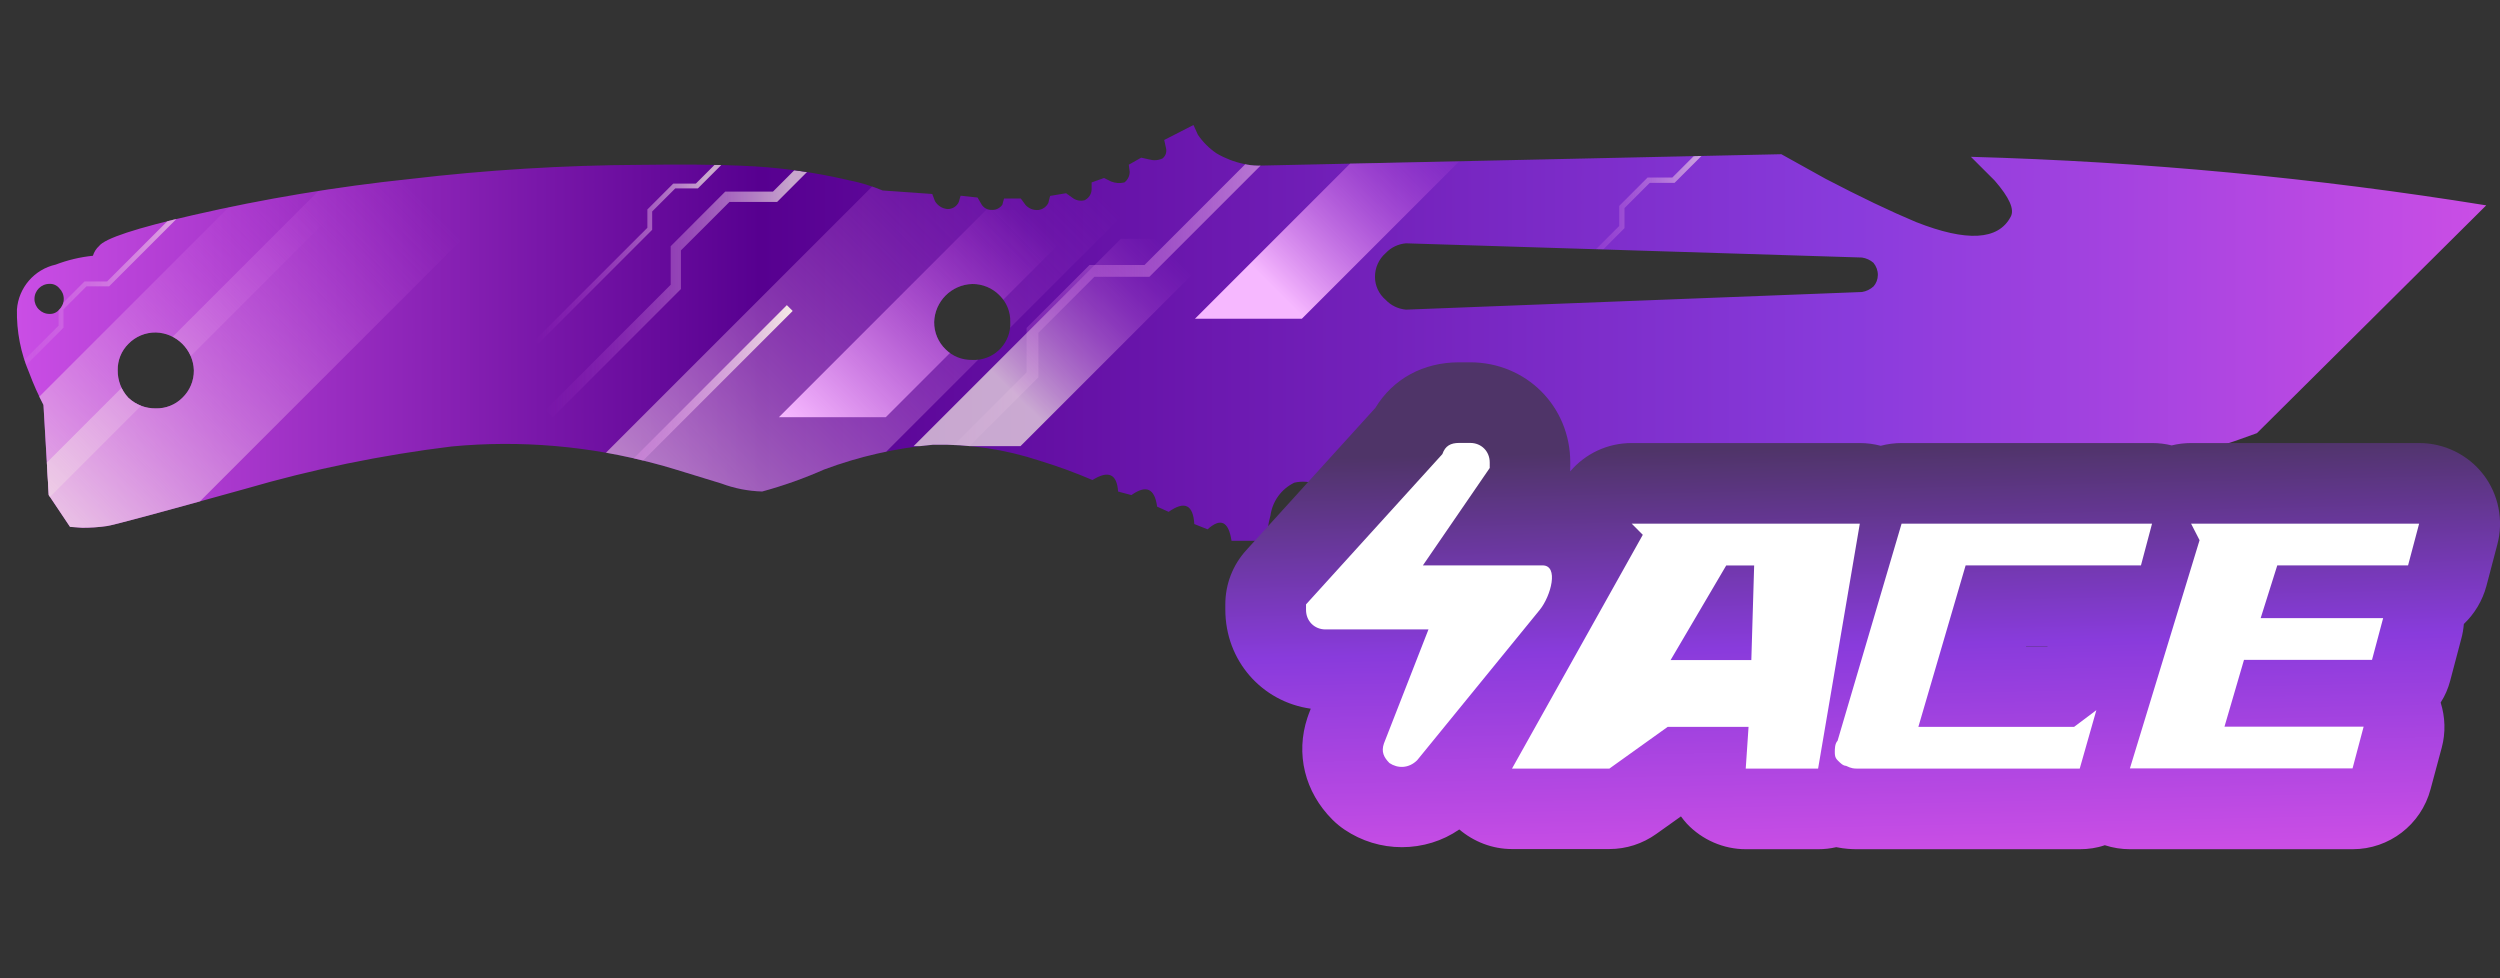 <?xml version="1.0" encoding="utf-8"?>
<!-- Generator: Adobe Illustrator 16.0.0, SVG Export Plug-In . SVG Version: 6.00 Build 0)  -->
<!DOCTYPE svg PUBLIC "-//W3C//DTD SVG 1.1//EN" "http://www.w3.org/Graphics/SVG/1.1/DTD/svg11.dtd">
<svg version="1.1" id="case1" xmlns="http://www.w3.org/2000/svg" xmlns:xlink="http://www.w3.org/1999/xlink" x="0px" y="0px"
	 width="92px" height="36px" viewBox="0 0 92 36" enable-background="new 0 0 92 36" xml:space="preserve">
<rect x="0" y="0" width="92" height="36" fill="#333333" stroke="none"/>
<linearGradient id="knife_canis_1_" gradientUnits="userSpaceOnUse" x1="-66.718" y1="1384.682" x2="24.153" y2="1384.682" gradientTransform="matrix(1 0 0 1 67.34 -1372.431)">
	<stop  offset="0" style="stop-color:#CA4EE5"/>
	<stop  offset="0.301" style="stop-color:#570090"/>
	<stop  offset="0.742" style="stop-color:#893BDC"/>
	<stop  offset="1" style="stop-color:#CA4EE5"/>
</linearGradient>
<path id="knife_canis" fill="url(#knife_canis_1_)" d="M4.723,14.638c0.274,0.256,0.635,0.396,1.01,0.39
	c0.366,0.009,0.719-0.131,0.978-0.39c0.274-0.263,0.427-0.627,0.423-1.007c-0.022-0.763-0.637-1.376-1.4-1.396
	c-0.38-0.005-0.745,0.147-1.01,0.42c-0.259,0.257-0.401,0.61-0.392,0.975C4.327,14.003,4.467,14.365,4.723,14.638z M2.183,10.608
	c-0.088-0.108-0.221-0.168-0.36-0.162c-0.306,0-0.555,0.248-0.555,0.554c-0.001,0.147,0.058,0.288,0.164,0.389
	c0.103,0.105,0.244,0.165,0.391,0.163c0.139,0.007,0.273-0.054,0.36-0.163C2.288,11.288,2.348,11.147,2.346,11
	C2.348,10.853,2.288,10.711,2.183,10.608z M36.785,10.87c-0.264-0.271-0.628-0.423-1.008-0.419c-0.763,0.024-1.375,0.637-1.4,1.399
	c-0.004,0.38,0.149,0.745,0.423,1.008c0.259,0.258,0.612,0.397,0.978,0.387c0.735,0.038,1.362-0.528,1.4-1.264
	c0.002-0.043,0.002-0.087,0-0.131C37.188,11.482,37.046,11.128,36.785,10.87z M68.943,10.545c0.104-0.117,0.16-0.268,0.162-0.424
	c0.002-0.165-0.059-0.325-0.162-0.45C68.824,9.567,68.676,9.5,68.52,9.477L51.743,8.954c-0.286,0.023-0.554,0.151-0.75,0.36
	c-0.253,0.221-0.396,0.542-0.394,0.877c0,0.325,0.146,0.634,0.394,0.844c0.196,0.208,0.464,0.336,0.75,0.36l16.778-0.649
	c0.158-0.025,0.306-0.097,0.424-0.205L68.943,10.545z M91.493,7.557l-8.438,8.383c-7.443,2.737-15.466,3.52-23.299,2.27
	c-0.07-0.07-0.146-0.134-0.229-0.194c-0.135-0.132-0.305-0.221-0.488-0.258c-0.172-0.001-0.342,0.043-0.488,0.129
	c-0.078,0.038-0.156,0.081-0.23,0.129c-0.021-0.067-0.066-0.124-0.129-0.162c-0.1-0.115-0.236-0.186-0.392-0.195
	c-0.104-0.002-0.2,0.045-0.262,0.128c-0.021,0.044-0.042,0.09-0.063,0.133c-0.019-0.061-0.053-0.116-0.098-0.162
	c-0.066-0.119-0.189-0.193-0.325-0.195c-0.104-0.002-0.2,0.046-0.262,0.128c-0.037,0.033-0.062,0.08-0.065,0.13
	c-0.078-0.075-0.164-0.14-0.26-0.194c-0.169-0.134-0.373-0.213-0.587-0.228c-0.149-0.012-0.294,0.048-0.394,0.162
	c-0.061,0.032-0.094,0.093-0.096,0.16l-0.158-0.163c-0.095-0.102-0.227-0.16-0.36-0.162c-0.104-0.004-0.196,0.063-0.229,0.162
	c-0.019,0.052-0.029,0.105-0.031,0.161c-0.027-0.056-0.063-0.108-0.1-0.161c-0.066-0.098-0.176-0.158-0.294-0.162
	c-0.104-0.004-0.196,0.063-0.228,0.162c-0.036,0.046-0.059,0.102-0.064,0.161c-0.051-0.048-0.105-0.091-0.165-0.128
	c-0.163-0.106-0.354-0.163-0.552-0.162c-0.176,0.011-0.341,0.093-0.457,0.227c-0.059,0.054-0.104,0.121-0.13,0.196
	c-0.024-0.049-0.058-0.093-0.099-0.131c-0.088-0.08-0.207-0.114-0.326-0.096c-0.109,0.021-0.19,0.115-0.195,0.228
	c-0.021,0.062-0.032,0.127-0.032,0.194c-0.044-0.042-0.091-0.084-0.132-0.128c-0.102-0.043-0.216-0.054-0.326-0.031
	c-0.094,0.053-0.154,0.15-0.162,0.258v0.197c-0.078-0.048-0.168-0.083-0.26-0.099c-0.199-0.042-0.404-0.019-0.589,0.065
	c-0.162,0.074-0.281,0.216-0.323,0.391c-0.041,0.079-0.053,0.173-0.033,0.262l-0.293,0.162c-0.226-0.291-0.478-0.563-0.75-0.81
	c-0.334-0.461-0.91-0.678-1.466-0.552c-0.476,0.229-0.806,0.68-0.88,1.203c-0.085,0.305-0.129,0.618-0.13,0.936H45.32
	c-0.109-0.717-0.401-0.854-0.881-0.422l-0.488-0.194c-0.044-0.716-0.358-0.862-0.945-0.449l-0.424-0.192
	c-0.089-0.669-0.401-0.813-0.946-0.425l-0.49-0.13c-0.042-0.649-0.357-0.791-0.943-0.424c-0.639-0.273-1.292-0.512-1.955-0.714
	c-1.261-0.416-2.583-0.613-3.911-0.585c-1.37,0.124-2.717,0.43-4.007,0.911c-0.739,0.327-1.501,0.598-2.281,0.81
	c-0.513-0.014-1.019-0.114-1.499-0.293c-1.39-0.43-2.182-0.67-2.378-0.715c-2.46-0.669-5.021-0.889-7.558-0.648
	c-2.568,0.315-5.107,0.836-7.592,1.56c-3.194,0.889-4.889,1.344-5.084,1.367c-0.301,0.045-0.606,0.063-0.911,0.063l-0.45-0.032
	l-0.783-1.17L1.6,14.901c-0.198-0.379-0.372-0.77-0.521-1.17c-0.316-0.738-0.472-1.536-0.456-2.339
	c0.059-0.806,0.639-1.479,1.428-1.655C2.491,9.569,2.95,9.46,3.419,9.412c0.042-0.138,0.121-0.263,0.228-0.36
	c0.218-0.281,1.369-0.659,3.454-1.135c2.632-0.604,5.299-1.048,7.985-1.33c2.822-0.333,5.661-0.507,8.503-0.521
	c1.5-0.021,2.737-0.01,3.714,0.033c1.306,0.05,2.604,0.225,3.877,0.521c0.446,0.086,0.882,0.217,1.302,0.39l1.824,0.129L34.405,7.4
	c0.096,0.166,0.266,0.275,0.457,0.293c0.181,0.008,0.349-0.096,0.424-0.262l0.064-0.228l0.624,0.067l0.131,0.227
	c0.075,0.145,0.227,0.233,0.39,0.228c0.156,0.01,0.306-0.064,0.393-0.194l0.061-0.224h0.618l0.164,0.226
	c0.121,0.142,0.303,0.214,0.488,0.194c0.155-0.021,0.29-0.118,0.36-0.258l0.065-0.259l0.587-0.099l0.225,0.16
	c0.128,0.103,0.297,0.14,0.456,0.099c0.151-0.072,0.251-0.222,0.26-0.389V6.713l0.457-0.163l0.261,0.13
	c0.155,0.062,0.327,0.073,0.489,0.033c0.122-0.093,0.193-0.237,0.193-0.39L41.54,6.061l0.456-0.259l0.293,0.065
	c0.162,0.047,0.334,0.036,0.488-0.033c0.12-0.092,0.17-0.247,0.13-0.392l-0.064-0.291L43.92,4.6l0.163,0.36
	c0.183,0.269,0.415,0.5,0.684,0.683c0.313,0.184,0.653,0.316,1.008,0.39c0.171,0.04,0.347,0.061,0.522,0.063l19.256-0.421
	l1.629,0.905c1.283,0.67,2.396,1.201,3.325,1.59c1.866,0.737,3.03,0.673,3.485-0.191c0.152-0.265-0.042-0.706-0.59-1.336
	l-0.873-0.872C78.883,5.947,85.219,6.544,91.493,7.557z"/>
<linearGradient id="shape2_2_" gradientUnits="userSpaceOnUse" x1="68.448" y1="16.42" x2="68.781" y2="31.421">
	<stop  offset="0" style="stop-color:#4F3468"/>
	<stop  offset="0.489" style="stop-color:#893BDC"/>
	<stop  offset="1" style="stop-color:#CA4EE5"/>
</linearGradient>
<path id="shape2_1_" fill="url(#shape2_2_)" d="M78.38,31.251c-0.313,0-0.625-0.05-0.923-0.147
	c-0.297,0.103-0.607,0.147-0.921,0.147h-8.193c-0.185,0-0.446-0.009-0.77-0.075c-0.218,0.051-0.439,0.075-0.664,0.075h-2.664
	c-0.815,0-1.604-0.342-2.166-0.937c-0.078-0.086-0.149-0.174-0.22-0.271l-0.909,0.647c-0.503,0.359-1.101,0.555-1.726,0.555h-3.584
	c-0.72,0-1.402-0.268-1.938-0.721c-0.616,0.426-1.354,0.652-2.114,0.652c-0.75,0-1.479-0.222-2.104-0.642
	c-0.164-0.11-0.313-0.233-0.45-0.37c-1.021-1.021-1.363-2.423-0.921-3.753l0.045-0.128l0.078-0.203
	c-1.799-0.254-3.144-1.766-3.144-3.646V22.24c0-0.741,0.274-1.45,0.773-1.996l4.747-5.232c0.646-1.069,1.763-1.679,3.078-1.679h0.41
	c2.063,0,3.686,1.618,3.686,3.684c0,0-0.001,0.289-0.003,0.331c0.555-0.653,1.372-1.044,2.26-1.044h8.396
	c0.264,0,0.521,0.034,0.771,0.101c0.25-0.067,0.511-0.101,0.771-0.101h9.22c0.243,0,0.481,0.029,0.717,0.087
	c0.233-0.058,0.476-0.087,0.72-0.087h8.396c0.917,0,1.797,0.433,2.354,1.159c0.559,0.726,0.752,1.689,0.514,2.573l-0.403,1.532
	c-0.146,0.541-0.437,1.02-0.829,1.395c-0.018,0.188-0.045,0.372-0.098,0.555l-0.406,1.537c-0.075,0.282-0.189,0.551-0.35,0.799
	c0.168,0.532,0.188,1.109,0.041,1.656l-0.414,1.539c-0.346,1.297-1.521,2.202-2.862,2.202H78.38z M75.341,23.782l0.013-0.009h-0.793
	l-0.002,0.009H75.341z"/>
<path id="ACE" fill="#FFFFFF" d="M52.568,23.163h-3.789c-0.409,0-0.717-0.308-0.717-0.718c0-0.104,0-0.104,0-0.204l5.018-5.531
	c0.104-0.307,0.311-0.41,0.615-0.41h0.41c0.408,0,0.717,0.308,0.717,0.717c0,0.102,0,0.205,0,0.205l-2.459,3.584h4.402
	c0.612,0,0.311,1.127-0.104,1.639l-4.509,5.531c-0.31,0.308-0.717,0.308-1.021,0.104c-0.203-0.206-0.309-0.41-0.203-0.719
	L52.568,23.163L52.568,23.163L52.568,23.163z M60.046,19.271l0.409,0.41l-4.813,8.603h3.584l2.146-1.536h2.975l-0.104,1.536h2.663
	l1.535-9.013H60.046L60.046,19.271z M64.553,20.809l-0.104,3.482h-2.971l2.047-3.482H64.553L64.553,20.809z M68.343,28.284h8.191
	l0.612-2.15l-0.818,0.614h-5.732l1.739-5.941h6.452l0.408-1.535h-9.217l-2.355,7.988c-0.102,0.104-0.102,0.309-0.102,0.409
	c0,0.103,0,0.205,0.103,0.31c0.103,0.105,0.205,0.203,0.308,0.203C68.137,28.284,68.24,28.284,68.343,28.284L68.343,28.284
	L68.343,28.284z M80.632,19.271l0.312,0.608l-2.563,8.397h8.193l0.408-1.535h-5.121l0.718-2.458h4.711l0.41-1.537h-4.507l0.611-1.94
	h4.813l0.407-1.535H80.632L80.632,19.271z"/>
<g>
	<defs>
		<path id="SVGID_1_" d="M4.723,14.638c0.274,0.256,0.635,0.396,1.01,0.39c0.366,0.009,0.719-0.131,0.978-0.39
			c0.274-0.263,0.427-0.627,0.423-1.007c-0.022-0.763-0.637-1.376-1.4-1.396c-0.38-0.005-0.745,0.147-1.01,0.42
			c-0.259,0.257-0.401,0.61-0.392,0.975C4.327,14.003,4.467,14.365,4.723,14.638z M2.183,10.608
			c-0.088-0.108-0.221-0.168-0.36-0.162c-0.306,0-0.555,0.248-0.555,0.554c-0.001,0.147,0.058,0.288,0.164,0.389
			c0.103,0.105,0.244,0.165,0.391,0.163c0.139,0.007,0.273-0.054,0.36-0.163C2.288,11.288,2.348,11.147,2.346,11
			C2.348,10.853,2.288,10.711,2.183,10.608z M36.785,10.87c-0.264-0.271-0.628-0.423-1.008-0.419
			c-0.763,0.024-1.375,0.637-1.4,1.399c-0.004,0.38,0.149,0.745,0.423,1.008c0.259,0.258,0.612,0.397,0.978,0.387
			c0.735,0.038,1.362-0.528,1.4-1.264c0.002-0.043,0.002-0.087,0-0.131C37.188,11.482,37.046,11.128,36.785,10.87z M68.943,10.545
			c0.104-0.117,0.16-0.268,0.162-0.424c0.002-0.165-0.059-0.325-0.162-0.45C68.824,9.567,68.676,9.5,68.52,9.477L51.743,8.954
			c-0.286,0.023-0.554,0.151-0.75,0.36c-0.253,0.221-0.396,0.542-0.394,0.877c0,0.325,0.146,0.634,0.394,0.844
			c0.196,0.208,0.464,0.336,0.75,0.36l16.778-0.649c0.158-0.025,0.306-0.097,0.424-0.205L68.943,10.545z M91.493,7.557l-8.438,8.383
			c-7.443,2.737-15.466,3.52-23.299,2.27c-0.07-0.07-0.146-0.134-0.229-0.194c-0.135-0.132-0.305-0.221-0.488-0.258
			c-0.172-0.001-0.342,0.043-0.488,0.129c-0.078,0.038-0.156,0.081-0.23,0.129c-0.021-0.067-0.066-0.124-0.129-0.162
			c-0.1-0.115-0.236-0.186-0.392-0.195c-0.104-0.002-0.2,0.045-0.262,0.128c-0.021,0.044-0.042,0.09-0.063,0.133
			c-0.019-0.061-0.053-0.116-0.098-0.162c-0.066-0.119-0.189-0.193-0.325-0.195c-0.104-0.002-0.2,0.046-0.262,0.128
			c-0.037,0.033-0.062,0.08-0.065,0.13c-0.078-0.075-0.164-0.14-0.26-0.194c-0.169-0.134-0.373-0.213-0.587-0.228
			c-0.149-0.012-0.294,0.048-0.394,0.162c-0.061,0.032-0.094,0.093-0.096,0.16l-0.158-0.163c-0.095-0.102-0.227-0.16-0.36-0.162
			c-0.104-0.004-0.196,0.063-0.229,0.162c-0.019,0.052-0.029,0.105-0.031,0.161c-0.027-0.056-0.063-0.108-0.1-0.161
			c-0.066-0.098-0.176-0.158-0.294-0.162c-0.104-0.004-0.196,0.063-0.228,0.162c-0.036,0.046-0.059,0.102-0.064,0.161
			c-0.051-0.048-0.105-0.091-0.165-0.128c-0.163-0.106-0.354-0.163-0.552-0.162c-0.176,0.011-0.341,0.093-0.457,0.227
			c-0.059,0.054-0.104,0.121-0.13,0.196c-0.024-0.049-0.058-0.093-0.099-0.131c-0.088-0.08-0.207-0.114-0.326-0.096
			c-0.109,0.021-0.19,0.115-0.195,0.228c-0.021,0.062-0.032,0.127-0.032,0.194c-0.044-0.042-0.091-0.084-0.132-0.128
			c-0.102-0.043-0.216-0.054-0.326-0.031c-0.094,0.053-0.154,0.15-0.162,0.258v0.197c-0.078-0.048-0.168-0.083-0.26-0.099
			c-0.199-0.042-0.404-0.019-0.589,0.065c-0.162,0.074-0.281,0.216-0.323,0.391c-0.041,0.079-0.053,0.173-0.033,0.262l-0.293,0.162
			c-0.226-0.291-0.478-0.563-0.75-0.81c-0.334-0.461-0.91-0.678-1.466-0.552c-0.476,0.229-0.806,0.68-0.88,1.203
			c-0.085,0.305-0.129,0.618-0.13,0.936H45.32c-0.109-0.717-0.401-0.854-0.881-0.422l-0.488-0.194
			c-0.044-0.716-0.358-0.862-0.945-0.449l-0.424-0.192c-0.089-0.669-0.401-0.813-0.946-0.425l-0.49-0.13
			c-0.042-0.649-0.357-0.791-0.943-0.424c-0.639-0.273-1.292-0.512-1.955-0.714c-1.261-0.416-2.583-0.613-3.911-0.585
			c-1.37,0.124-2.717,0.43-4.007,0.911c-0.739,0.327-1.501,0.598-2.281,0.81c-0.513-0.014-1.019-0.114-1.499-0.293
			c-1.39-0.43-2.182-0.67-2.378-0.715c-2.46-0.669-5.021-0.889-7.558-0.648c-2.568,0.315-5.107,0.836-7.592,1.56
			c-3.194,0.889-4.889,1.344-5.084,1.367c-0.301,0.045-0.606,0.063-0.911,0.063l-0.45-0.032l-0.783-1.17L1.6,14.901
			c-0.198-0.379-0.372-0.77-0.521-1.17c-0.316-0.738-0.472-1.536-0.456-2.339c0.059-0.806,0.639-1.479,1.428-1.655
			C2.491,9.569,2.95,9.46,3.419,9.412c0.042-0.138,0.121-0.263,0.228-0.36c0.218-0.281,1.369-0.659,3.454-1.135
			c2.632-0.604,5.299-1.048,7.985-1.33c2.822-0.333,5.661-0.507,8.503-0.521c1.5-0.021,2.737-0.01,3.714,0.033
			c1.306,0.05,2.604,0.225,3.877,0.521c0.446,0.086,0.882,0.217,1.302,0.39l1.824,0.129L34.405,7.4
			c0.096,0.166,0.266,0.275,0.457,0.293c0.181,0.008,0.349-0.096,0.424-0.262l0.064-0.228l0.624,0.067l0.131,0.227
			c0.075,0.145,0.227,0.233,0.39,0.228c0.156,0.01,0.306-0.064,0.393-0.194l0.061-0.224h0.618l0.164,0.226
			c0.121,0.142,0.303,0.214,0.488,0.194c0.155-0.021,0.29-0.118,0.36-0.258l0.065-0.259l0.587-0.099l0.225,0.16
			c0.128,0.103,0.297,0.14,0.456,0.099c0.151-0.072,0.251-0.222,0.26-0.389V6.713l0.457-0.163l0.261,0.13
			c0.155,0.062,0.327,0.073,0.489,0.033c0.122-0.093,0.193-0.237,0.193-0.39L41.54,6.061l0.456-0.259l0.293,0.065
			c0.162,0.047,0.334,0.036,0.488-0.033c0.12-0.092,0.17-0.247,0.13-0.392l-0.064-0.291L43.92,4.6l0.163,0.36
			c0.183,0.269,0.415,0.5,0.684,0.683c0.313,0.184,0.653,0.316,1.008,0.39c0.171,0.04,0.347,0.061,0.522,0.063l19.256-0.421
			l1.629,0.905c1.283,0.67,2.396,1.201,3.325,1.59c1.866,0.737,3.03,0.673,3.485-0.191c0.152-0.265-0.042-0.706-0.59-1.336
			l-0.873-0.872C78.883,5.947,85.219,6.544,91.493,7.557z"/>
	</defs>
	<clipPath id="SVGID_2_">
		<use xlink:href="#SVGID_1_"  overflow="visible"/>
	</clipPath>
	<g clip-path="url(#SVGID_2_)">
		<g opacity="0.7">
			
				<linearGradient id="SVGID_3_" gradientUnits="userSpaceOnUse" x1="-541.305" y1="171.34" x2="-521.703" y2="171.34" gradientTransform="matrix(1 0 0 1 561.38 -165.621)">
				<stop  offset="0" style="stop-color:#CA4EE5;stop-opacity:0"/>
				<stop  offset="0.462" style="stop-color:#F6EBE6"/>
			</linearGradient>
			<polygon fill="url(#SVGID_3_)" points="20.341,15.354 20.075,15.087 24.681,10.479 24.681,9.061 26.687,7.052 28.444,7.052 
				39.412,-3.917 39.677,-3.65 28.599,7.43 26.845,7.43 25.058,9.214 25.058,10.637 			"/>
		</g>
		<g opacity="0.7">
			
				<linearGradient id="SVGID_4_" gradientUnits="userSpaceOnUse" x1="-504.19" y1="171.463" x2="-493.997" y2="171.463" gradientTransform="matrix(1 0 0 1 561.38 -165.621)">
				<stop  offset="0" style="stop-color:#CA4EE5;stop-opacity:0"/>
				<stop  offset="0.575" style="stop-color:#F6EBE6"/>
			</linearGradient>
			<polygon fill="url(#SVGID_4_)" points="57.328,10.852 57.189,10.711 59.586,8.316 59.586,7.579 60.629,6.534 61.541,6.534 
				67.244,0.832 67.383,0.97 61.623,6.73 60.709,6.73 59.781,7.658 59.781,8.396 			"/>
		</g>
		<g>
			
				<linearGradient id="SVGID_5_" gradientUnits="userSpaceOnUse" x1="-528.914" y1="173.833" x2="-506.306" y2="173.833" gradientTransform="matrix(1 0 0 1 561.38 -165.621)">
				<stop  offset="0" style="stop-color:#CA4EE5;stop-opacity:0"/>
				<stop  offset="1" style="stop-color:#F6EBE6"/>
			</linearGradient>
			<polygon fill="url(#SVGID_5_)" points="32.771,19.324 32.466,19.018 37.779,13.703 37.779,12.066 40.093,9.753 42.116,9.753 
				54.766,-2.9 55.074,-2.591 42.298,10.186 40.274,10.186 38.213,12.246 38.213,13.885 			"/>
		</g>
		<g opacity="0.7">
			
				<linearGradient id="SVGID_6_" gradientUnits="userSpaceOnUse" x1="-541.707" y1="172.726" x2="-530.442" y2="172.726" gradientTransform="matrix(1 0 0 1 561.38 -165.621)">
				<stop  offset="0" style="stop-color:#CA4EE5;stop-opacity:0"/>
				<stop  offset="0.559" style="stop-color:#F6EBE6"/>
			</linearGradient>
			<polygon fill="url(#SVGID_6_)" points="19.799,12.658 19.673,12.531 23.823,8.382 23.823,7.708 24.775,6.756 25.607,6.756 
				30.812,1.551 30.938,1.677 25.681,6.934 24.848,6.934 24,7.782 24,8.456 			"/>
		</g>
		<g>
			
				<linearGradient id="SVGID_7_" gradientUnits="userSpaceOnUse" x1="-563.372" y1="176.327" x2="-552.107" y2="176.327" gradientTransform="matrix(1 0 0 1 561.38 -165.621)">
				<stop  offset="0" style="stop-color:#CA4EE5;stop-opacity:0"/>
				<stop  offset="1" style="stop-color:#F6EBE6"/>
			</linearGradient>
			<polygon fill="url(#SVGID_7_)" points="-1.866,16.26 -1.992,16.133 2.157,11.982 2.157,11.311 3.11,10.357 3.942,10.357 
				9.146,5.152 9.273,5.277 4.016,10.536 3.183,10.536 2.336,11.384 2.336,12.059 			"/>
		</g>
		
			<linearGradient id="SVGID_8_" gradientUnits="userSpaceOnUse" x1="-550.297" y1="172.621" x2="-563.696" y2="186.02" gradientTransform="matrix(1 0 0 1 561.38 -165.621)">
			<stop  offset="0" style="stop-color:#CA4EE5;stop-opacity:0"/>
			<stop  offset="1" style="stop-color:#F6EBE6"/>
		</linearGradient>
		<polygon fill="url(#SVGID_8_)" points="10.148,5.895 -3.55,19.594 0.53,19.594 14.214,5.91 		"/>
		
			<linearGradient id="SVGID_9_" gradientUnits="userSpaceOnUse" x1="-546.103" y1="172.622" x2="-560.772" y2="187.291" gradientTransform="matrix(1 0 0 1 561.38 -165.621)">
			<stop  offset="0" style="stop-color:#CA4EE5;stop-opacity:0"/>
			<stop  offset="1" style="stop-color:#F6EBE6"/>
		</linearGradient>
		<polygon fill="url(#SVGID_9_)" points="12.305,6.441 -1.393,20.139 5.669,20.139 19.353,6.456 		"/>
		
			<linearGradient id="SVGID_10_" gradientUnits="userSpaceOnUse" x1="-522.665" y1="171.005" x2="-544.006" y2="192.347" gradientTransform="matrix(1 0 0 1 561.38 -165.621)">
			<stop  offset="0" style="stop-color:#CA4EE5;stop-opacity:0"/>
			<stop  offset="0.774" style="stop-color:#F6EBE6"/>
		</linearGradient>
		<polygon opacity="0.7" fill="url(#SVGID_10_)" enable-background="new    " points="34.391,4.568 14.463,24.496 24.738,24.496 
			44.646,4.59 		"/>
		
			<linearGradient id="SVGID_11_" gradientUnits="userSpaceOnUse" x1="-518.473" y1="174.722" x2="-526.644" y2="182.892" gradientTransform="matrix(1 0 0 1 561.38 -165.621)">
			<stop  offset="0" style="stop-color:#CA4EE5;stop-opacity:0"/>
			<stop  offset="0.672" style="stop-color:#F6EBE6"/>
		</linearGradient>
		<polygon opacity="0.7" fill="url(#SVGID_11_)" enable-background="new    " points="41.25,8.788 33.621,16.418 37.554,16.418 
			45.177,8.796 		"/>
		
			<linearGradient id="SVGID_12_" gradientUnits="userSpaceOnUse" x1="-508.118" y1="170.031" x2="-516.29" y2="178.203" gradientTransform="matrix(1 0 0 1 561.38 -165.621)">
			<stop  offset="0" style="stop-color:#CA4EE5;stop-opacity:0"/>
			<stop  offset="0.769" style="stop-color:#F6B8FF"/>
		</linearGradient>
		<polygon fill="url(#SVGID_12_)" points="51.605,4.1 43.974,11.73 47.908,11.73 55.531,4.107 		"/>
		
			<linearGradient id="SVGID_13_" gradientUnits="userSpaceOnUse" x1="-523.431" y1="173.655" x2="-531.602" y2="181.827" gradientTransform="matrix(1 0 0 1 561.38 -165.621)">
			<stop  offset="0" style="stop-color:#CA4EE5;stop-opacity:0"/>
			<stop  offset="1" style="stop-color:#F6B8FF"/>
		</linearGradient>
		<polygon fill="url(#SVGID_13_)" points="36.292,7.723 28.663,15.354 32.596,15.354 40.219,7.73 		"/>
		<g>
			
				<linearGradient id="SVGID_14_" gradientUnits="userSpaceOnUse" x1="-541.964" y1="181.727" x2="-532.209" y2="181.727" gradientTransform="matrix(1 0 0 1 561.38 -165.621)">
				<stop  offset="0" style="stop-color:#CA4EE5;stop-opacity:0"/>
				<stop  offset="1" style="stop-color:#F6EBE6"/>
			</linearGradient>
			<polygon fill="url(#SVGID_14_)" points="19.631,20.984 19.416,20.771 28.956,11.229 29.171,11.443 			"/>
		</g>
	</g>
</g>
</svg>
